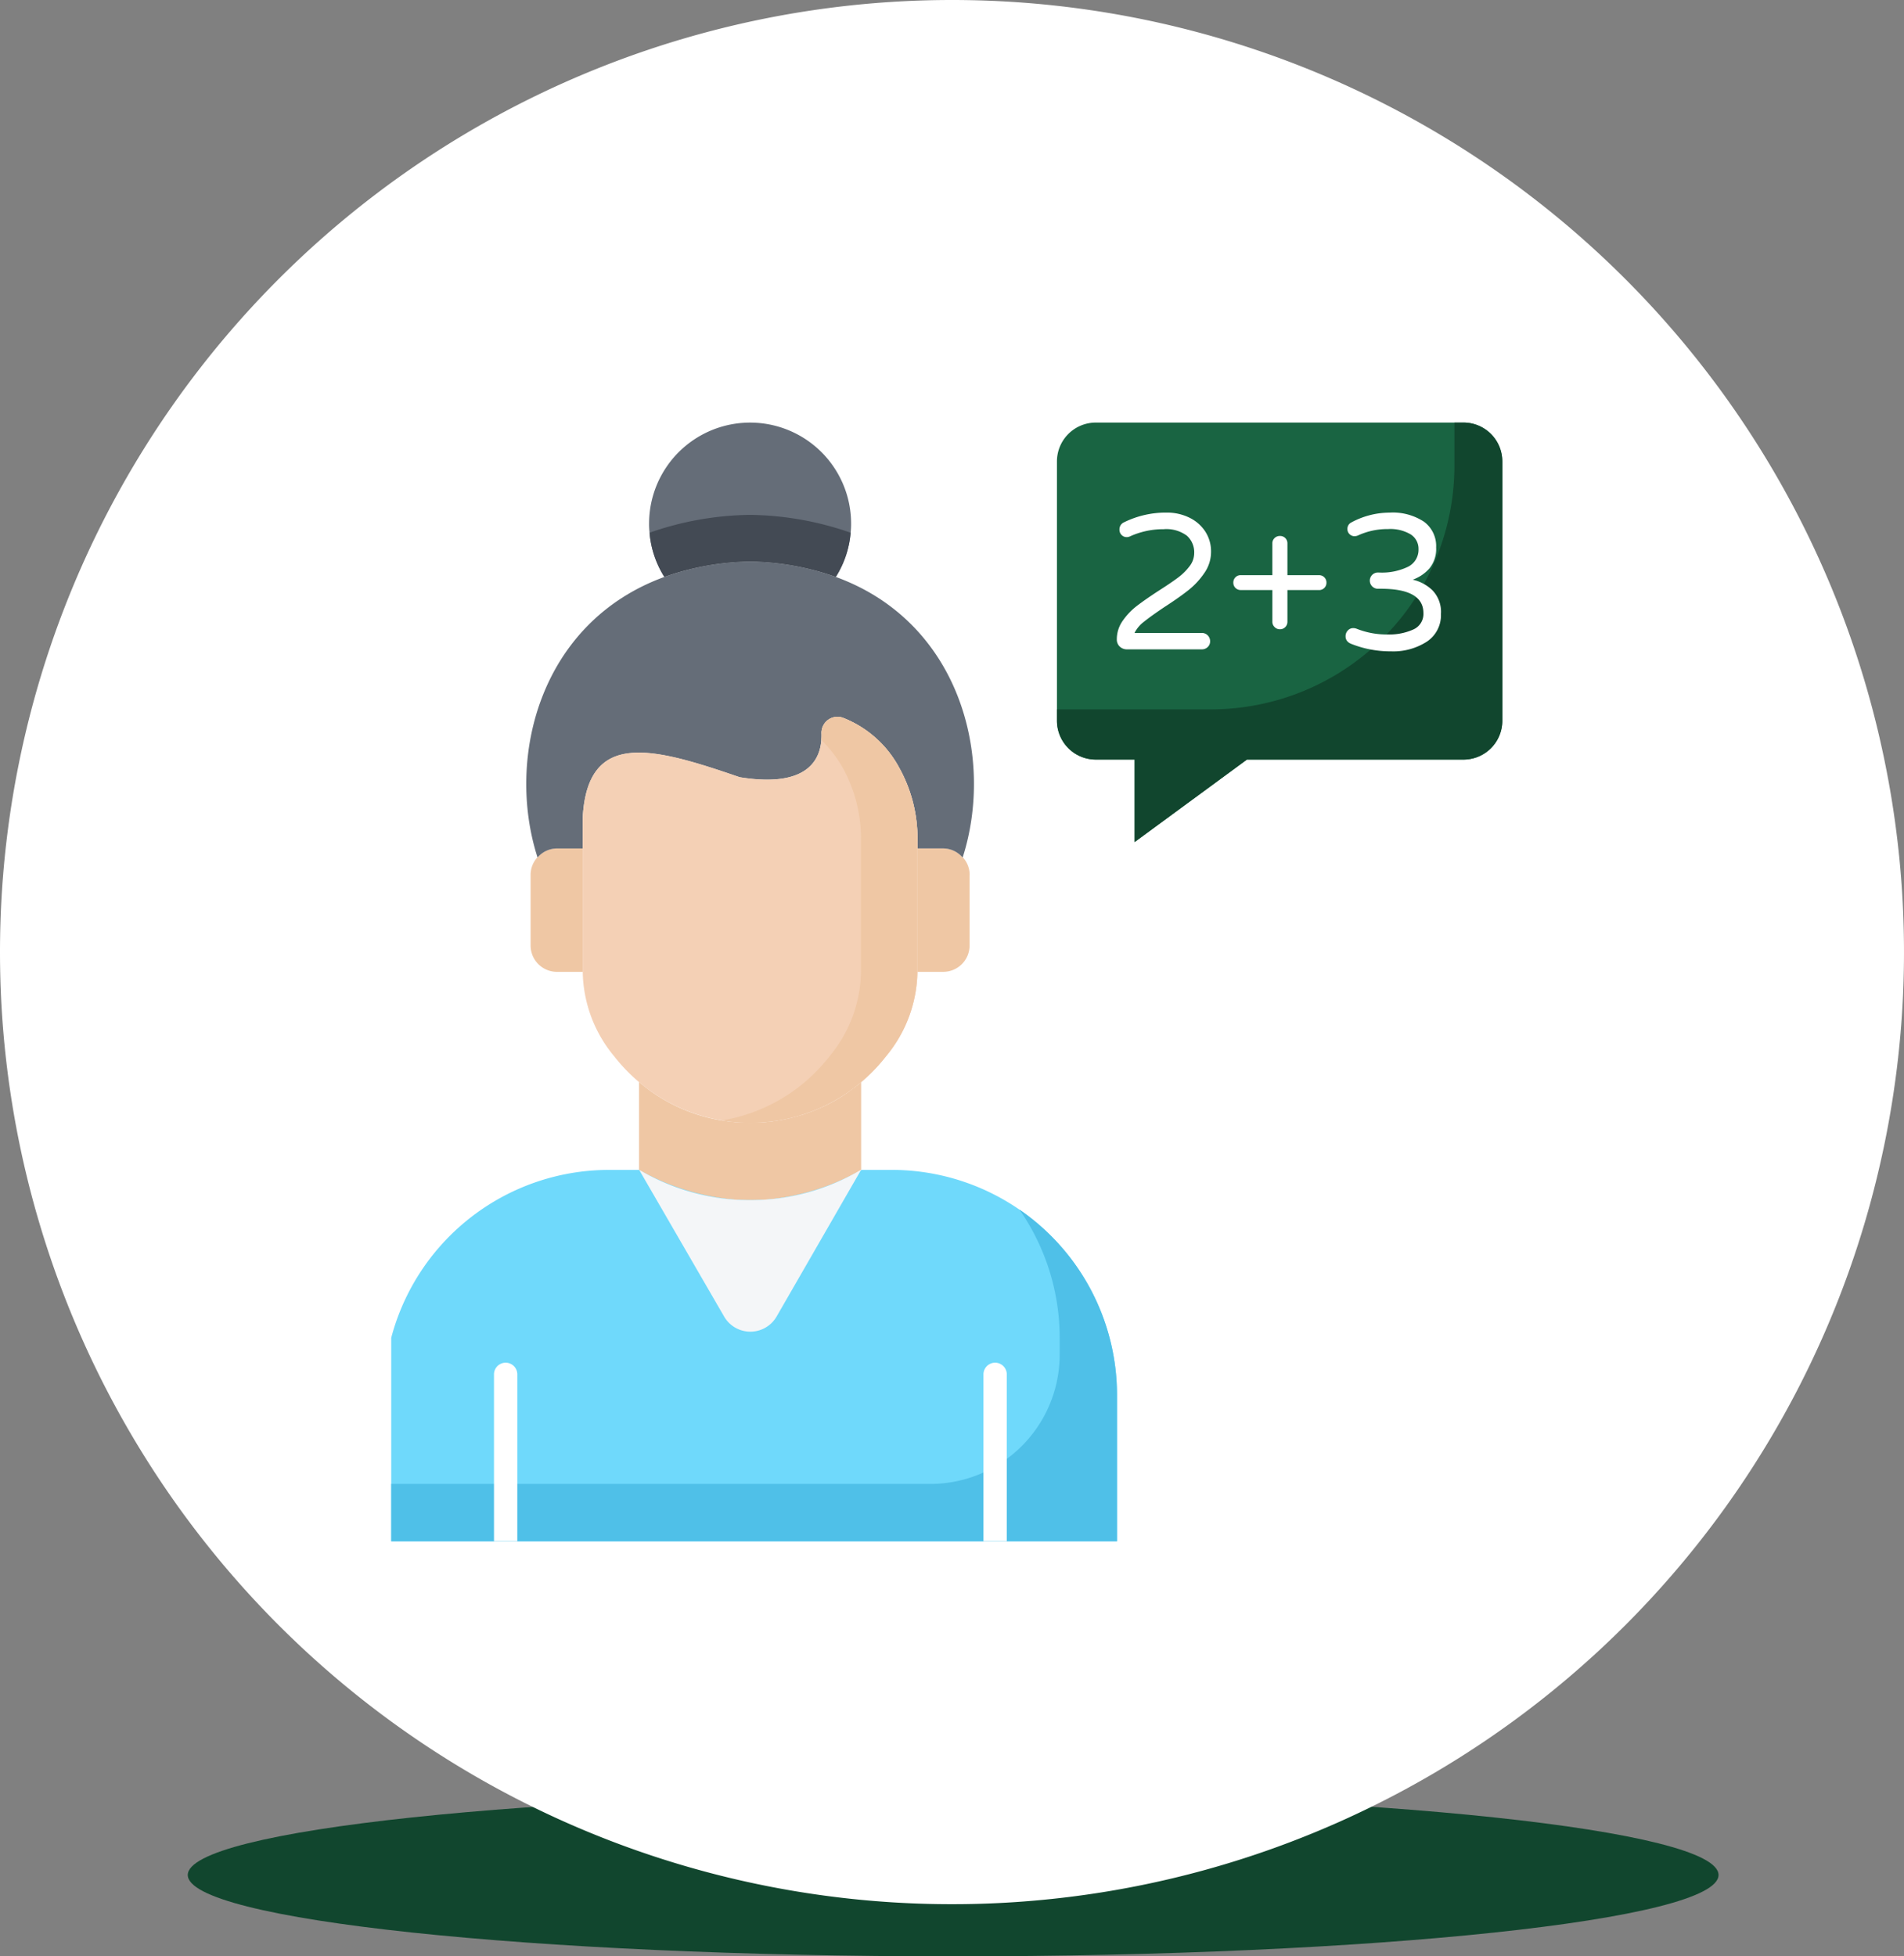 <svg xmlns="http://www.w3.org/2000/svg" xmlns:xlink="http://www.w3.org/1999/xlink" width="121.668" height="125" viewBox="0 0 121.668 125">
  <rect x="0" y="0" width="121.668" height="125" fill="#808080" stroke="none"/>
  <defs>
    <clipPath id="clip-path">
      <rect id="Rectángulo_379576" data-name="Rectángulo 379576" width="71" height="72" transform="translate(-0.044 0)" fill="none"/>
    </clipPath>
  </defs>
  <g id="img11" transform="translate(-1091 -2563)">
    <g id="Grupo_1073538" data-name="Grupo 1073538" transform="translate(702.332 -3434)">
      <g id="Grupo_1072788" data-name="Grupo 1072788" transform="translate(13.999 114.601)">
        <g id="Grupo_1072785" data-name="Grupo 1072785" transform="translate(386.668 5997)">
          <path id="Trazado_608385" data-name="Trazado 608385" d="M48.909,0C75.921,0,97.818,2.328,97.818,5.2s-21.9,5.2-48.909,5.2S0,8.071,0,5.2,21.9,0,48.909,0Z" transform="translate(0 0)" fill="none"/>
        </g>
        <g id="Grupo_1073383" data-name="Grupo 1073383" transform="translate(386.668 5997)">
          <path id="Trazado_608385-2" data-name="Trazado 608385" d="M48.909,0C75.921,0,97.818,2.328,97.818,5.2s-21.9,5.2-48.909,5.2S0,8.071,0,5.2,21.9,0,48.909,0Z" transform="translate(0 0)" fill="#11462e"/>
        </g>
      </g>
      <g id="Grupo_1073526" data-name="Grupo 1073526" transform="translate(2)">
        <g id="Grupo_1072785-2" data-name="Grupo 1072785" transform="translate(386.668 5997)">
          <path id="Trazado_608385-3" data-name="Trazado 608385" d="M60.834,0A60.834,60.834,0,1,1,0,60.834,60.834,60.834,0,0,1,60.834,0Z" transform="translate(0 0)" fill="none"/>
        </g>
        <g id="Grupo_1073383-2" data-name="Grupo 1073383" transform="translate(386.668 5997)">
          <path id="Trazado_608385-4" data-name="Trazado 608385" d="M60.834,0A60.834,60.834,0,1,1,0,60.834,60.834,60.834,0,0,1,60.834,0Z" transform="translate(0 0)" fill="#fff"/>
        </g>
      </g>
    </g>
    <g id="Grupo_1074752" data-name="Grupo 1074752" transform="translate(1115.545 2590.001)">
      <g id="Grupo_1074751" data-name="Grupo 1074751" transform="translate(0.499 -0.001)" clip-path="url(#clip-path)">
        <path id="Trazado_642011" data-name="Trazado 642011" d="M49.135,38.232v4.523a1.685,1.685,0,0,1-1.69,1.674H45.8V36.542h1.642a1.619,1.619,0,0,1,1.235.569H48.7a1.644,1.644,0,0,1,.439,1.121" transform="translate(-12.221 -9.334)" fill="#efc7a4"/>
        <path id="Trazado_642012" data-name="Trazado 642012" d="M15.933,36.542V44.43H14.291a1.686,1.686,0,0,1-1.69-1.674V38.232a1.644,1.644,0,0,1,.439-1.121h.016a1.623,1.623,0,0,1,1.235-.569Z" transform="translate(-3.739 -9.334)" fill="#efc7a4"/>
        <path id="Trazado_642013" data-name="Trazado 642013" d="M40.117,30.822H40.1a1.635,1.635,0,0,0-1.24-.568H37.226V29.7a9.229,9.229,0,0,0-1.168-4.6,6.937,6.937,0,0,0-3.589-3.188,1.018,1.018,0,0,0-1.374.968c.058,1.478-.633,3.569-5.227,2.827-5.525-1.9-9.707-3.072-10.03,2.549v2H14.2a1.635,1.635,0,0,0-1.24.568h-.013c-2.046-6.376.162-15.024,8.106-17.916a16.983,16.983,0,0,1,5.479-.987,16.984,16.984,0,0,1,5.48.987c7.944,2.892,10.152,11.54,8.106,17.916" transform="translate(-3.644 -3.044)" fill="#656d78"/>
        <path id="Trazado_642014" data-name="Trazado 642014" d="M35.68,6.457a4.974,4.974,0,0,1-.03.581,6.294,6.294,0,0,1-.946,2.822,17,17,0,0,0-5.48-.983,17,17,0,0,0-5.48.983A6.294,6.294,0,0,1,22.8,7.038a4.972,4.972,0,0,1-.03-.581,6.455,6.455,0,0,1,12.91,0" transform="translate(-6.337 0)" fill="#656d78"/>
        <path id="Trazado_642015" data-name="Trazado 642015" d="M35.661,9.061a6.294,6.294,0,0,1-.946,2.822,17,17,0,0,0-5.48-.983,17,17,0,0,0-5.48.983,6.294,6.294,0,0,1-.946-2.822,20.053,20.053,0,0,1,6.351-1.139h.149a20.13,20.13,0,0,1,6.351,1.139" transform="translate(-6.347 -2.023)" fill="#434a54"/>
        <path id="Trazado_642016" data-name="Trazado 642016" d="M36.1,56.592v5.614a13.96,13.96,0,0,1-14.191,0V56.592a10.856,10.856,0,0,0,5.7,2.517l.41.045a12.562,12.562,0,0,0,1.98,0l.41-.045c.119-.015.231-.037.35-.052a.377.377,0,0,1,.1-.015c.261-.045.514-.1.774-.164s.529-.141.8-.223c.127-.045.261-.089.395-.141s.261-.1.387-.149l.357-.156a9.966,9.966,0,0,0,1.5-.834c.119-.082.238-.156.35-.246s.238-.171.35-.261a3.637,3.637,0,0,0,.335-.275" transform="translate(-6.117 -14.456)" fill="#efc7a4"/>
        <path id="Trazado_642017" data-name="Trazado 642017" d="M38.465,33.179v8.237a8.619,8.619,0,0,1-1.954,5.459c-.013.016-.027.034-.042.051a11.41,11.41,0,0,1-1.31,1.412,11,11,0,0,1-14.776,0,11.472,11.472,0,0,1-1.311-1.412l-.042-.051a8.615,8.615,0,0,1-1.955-5.459V31.66c.323-5.627,4.5-4.457,10.03-2.554,4.6.747,5.283-1.345,5.23-2.827a1.019,1.019,0,0,1,1.375-.966A6.943,6.943,0,0,1,37.3,28.5a9.377,9.377,0,0,1,1.17,4.679" transform="translate(-4.882 -6.45)" fill="#f4d0b5"/>
        <path id="Trazado_642018" data-name="Trazado 642018" d="M41.513,33.18v8.235a8.621,8.621,0,0,1-1.951,5.458.324.324,0,0,1-.045.052,10.8,10.8,0,0,1-1.31,1.415,11,11,0,0,1-9.188,2.7,11,11,0,0,0,5.584-2.7,11.934,11.934,0,0,0,1.31-1.415.316.316,0,0,0,.037-.052,8.585,8.585,0,0,0,1.958-5.458V33.18A9.406,9.406,0,0,0,36.741,28.5a8.1,8.1,0,0,0-1.37-1.772,3.053,3.053,0,0,0,.015-.447,1.021,1.021,0,0,1,1.377-.968A6.947,6.947,0,0,1,40.345,28.5a9.329,9.329,0,0,1,1.169,4.683" transform="translate(-7.934 -6.449)" fill="#efc7a4"/>
        <path id="Trazado_642019" data-name="Trazado 642019" d="M46.854,78.524v9.337H0V78.524A14.4,14.4,0,0,1,14.414,64.132h1.9A15.1,15.1,0,0,0,22.12,66a12.874,12.874,0,0,0,1.31.067q.67,0,1.34-.067a15.158,15.158,0,0,0,5.763-1.869H32.44A14.4,14.4,0,0,1,46.854,78.524" transform="translate(-0.52 -16.382)" fill="#6fd9fb"/>
        <path id="Trazado_642020" data-name="Trazado 642020" d="M46.854,79.393v9.337H0V85.066H34.919a8.268,8.268,0,0,0,8.272-8.272V75.752a14.342,14.342,0,0,0-2.576-8.22,14.382,14.382,0,0,1,6.239,11.861" transform="translate(-0.52 -17.251)" fill="#4fc0e8"/>
        <path id="Trazado_642021" data-name="Trazado 642021" d="M36.1,64.126,30.7,73.5a1.937,1.937,0,0,1-3.354,0l-5.431-9.376a13.933,13.933,0,0,0,14.187,0" transform="translate(-6.118 -16.381)" fill="#f4f6f8"/>
        <path id="Trazado_642022" data-name="Trazado 642022" d="M86.236,2.485V19.049a2.485,2.485,0,0,1-2.485,2.485H69.912L62.737,26.8v-5.27H60.261a2.485,2.485,0,0,1-2.485-2.485V2.485A2.485,2.485,0,0,1,60.261,0h23.49a2.485,2.485,0,0,1,2.485,2.485" transform="translate(-15.28 0)" fill="#196442"/>
        <path id="Trazado_642023" data-name="Trazado 642023" d="M86.237,2.489V19.047a2.482,2.482,0,0,1-2.487,2.487H69.916l-7.177,5.271V21.534H60.259a2.48,2.48,0,0,1-2.479-2.487v-.722H67.6A15.568,15.568,0,0,0,83.176,2.757V0h.573a2.482,2.482,0,0,1,2.487,2.487" transform="translate(-15.281 0)" fill="#11462e"/>
        <path id="Trazado_642024" data-name="Trazado 642024" d="M10.949,81.387V92.078H9.46V81.387a.745.745,0,0,1,1.489,0" transform="translate(-2.937 -20.6)" fill="#fff"/>
        <path id="Trazado_642025" data-name="Trazado 642025" d="M52.959,81.387V92.078H51.47V81.387a.745.745,0,0,1,1.489,0" transform="translate(-13.669 -20.6)" fill="#fff"/>
        <path id="Trazado_642026" data-name="Trazado 642026" d="M63.1,16.284a.615.615,0,0,1-.185-.463,2.037,2.037,0,0,1,.377-1.185,4.281,4.281,0,0,1,.914-.957q.537-.413,1.413-.981.753-.482,1.2-.815a3.643,3.643,0,0,0,.741-.728,1.374,1.374,0,0,0,.3-.839A1.423,1.423,0,0,0,67.392,9.2,2.2,2.2,0,0,0,65.9,8.785a5.137,5.137,0,0,0-2.111.444.521.521,0,0,1-.235.062.453.453,0,0,1-.334-.136.466.466,0,0,1-.136-.345.487.487,0,0,1,.272-.456,6.042,6.042,0,0,1,2.741-.63,3.245,3.245,0,0,1,1.438.315,2.522,2.522,0,0,1,1.024.882,2.317,2.317,0,0,1,.377,1.309,2.349,2.349,0,0,1-.426,1.351A4.912,4.912,0,0,1,67.5,12.673q-.592.47-1.543,1.086-.864.581-1.3.932a2.1,2.1,0,0,0-.611.722h4.3a.527.527,0,0,1,.531.531.494.494,0,0,1-.155.371.523.523,0,0,1-.376.147H63.571a.649.649,0,0,1-.469-.179" transform="translate(-16.593 -1.972)" fill="#fff"/>
        <path id="Trazado_642027" data-name="Trazado 642027" d="M75.55,15.549a.463.463,0,0,1-.141-.34V13.185H73.383a.464.464,0,0,1-.469-.469.467.467,0,0,1,.136-.345.451.451,0,0,1,.333-.136h2.025V10.211a.456.456,0,0,1,.141-.345.473.473,0,0,1,.34-.136.466.466,0,0,1,.482.482v2.024h2.012a.465.465,0,0,1,.482.481.453.453,0,0,1-.136.334.467.467,0,0,1-.345.136H76.371V15.21a.473.473,0,0,1-.136.34.458.458,0,0,1-.345.142.464.464,0,0,1-.34-.142" transform="translate(-19.147 -2.485)" fill="#fff"/>
        <path id="Trazado_642028" data-name="Trazado 642028" d="M82.868,16.092a.536.536,0,0,1-.235-.179.473.473,0,0,1-.086-.29.519.519,0,0,1,.142-.364.458.458,0,0,1,.351-.154.631.631,0,0,1,.235.049,5.2,5.2,0,0,0,1.963.358A3.753,3.753,0,0,0,86.86,15.2a1.083,1.083,0,0,0,.661-1.055q0-1.556-2.729-1.555h-.2a.519.519,0,0,1,0-1.037h.073a3.842,3.842,0,0,0,1.889-.376,1.212,1.212,0,0,0,.654-1.118,1.088,1.088,0,0,0-.494-.938,2.542,2.542,0,0,0-1.457-.345,4.485,4.485,0,0,0-1.913.407.6.6,0,0,1-.221.049.448.448,0,0,1-.321-.13.429.429,0,0,1-.136-.327.448.448,0,0,1,.246-.42,5.155,5.155,0,0,1,2.444-.629,3.618,3.618,0,0,1,2.2.58,1.927,1.927,0,0,1,.778,1.642,1.959,1.959,0,0,1-.427,1.339,2.549,2.549,0,0,1-1.068.723,2.685,2.685,0,0,1,1.253.672,1.986,1.986,0,0,1,.549,1.524,2.021,2.021,0,0,1-.894,1.759,3.947,3.947,0,0,1-2.3.624,6.755,6.755,0,0,1-2.579-.494" transform="translate(-21.607 -1.972)" fill="#fff"/>
      </g>
    </g>
  </g>
</svg>
